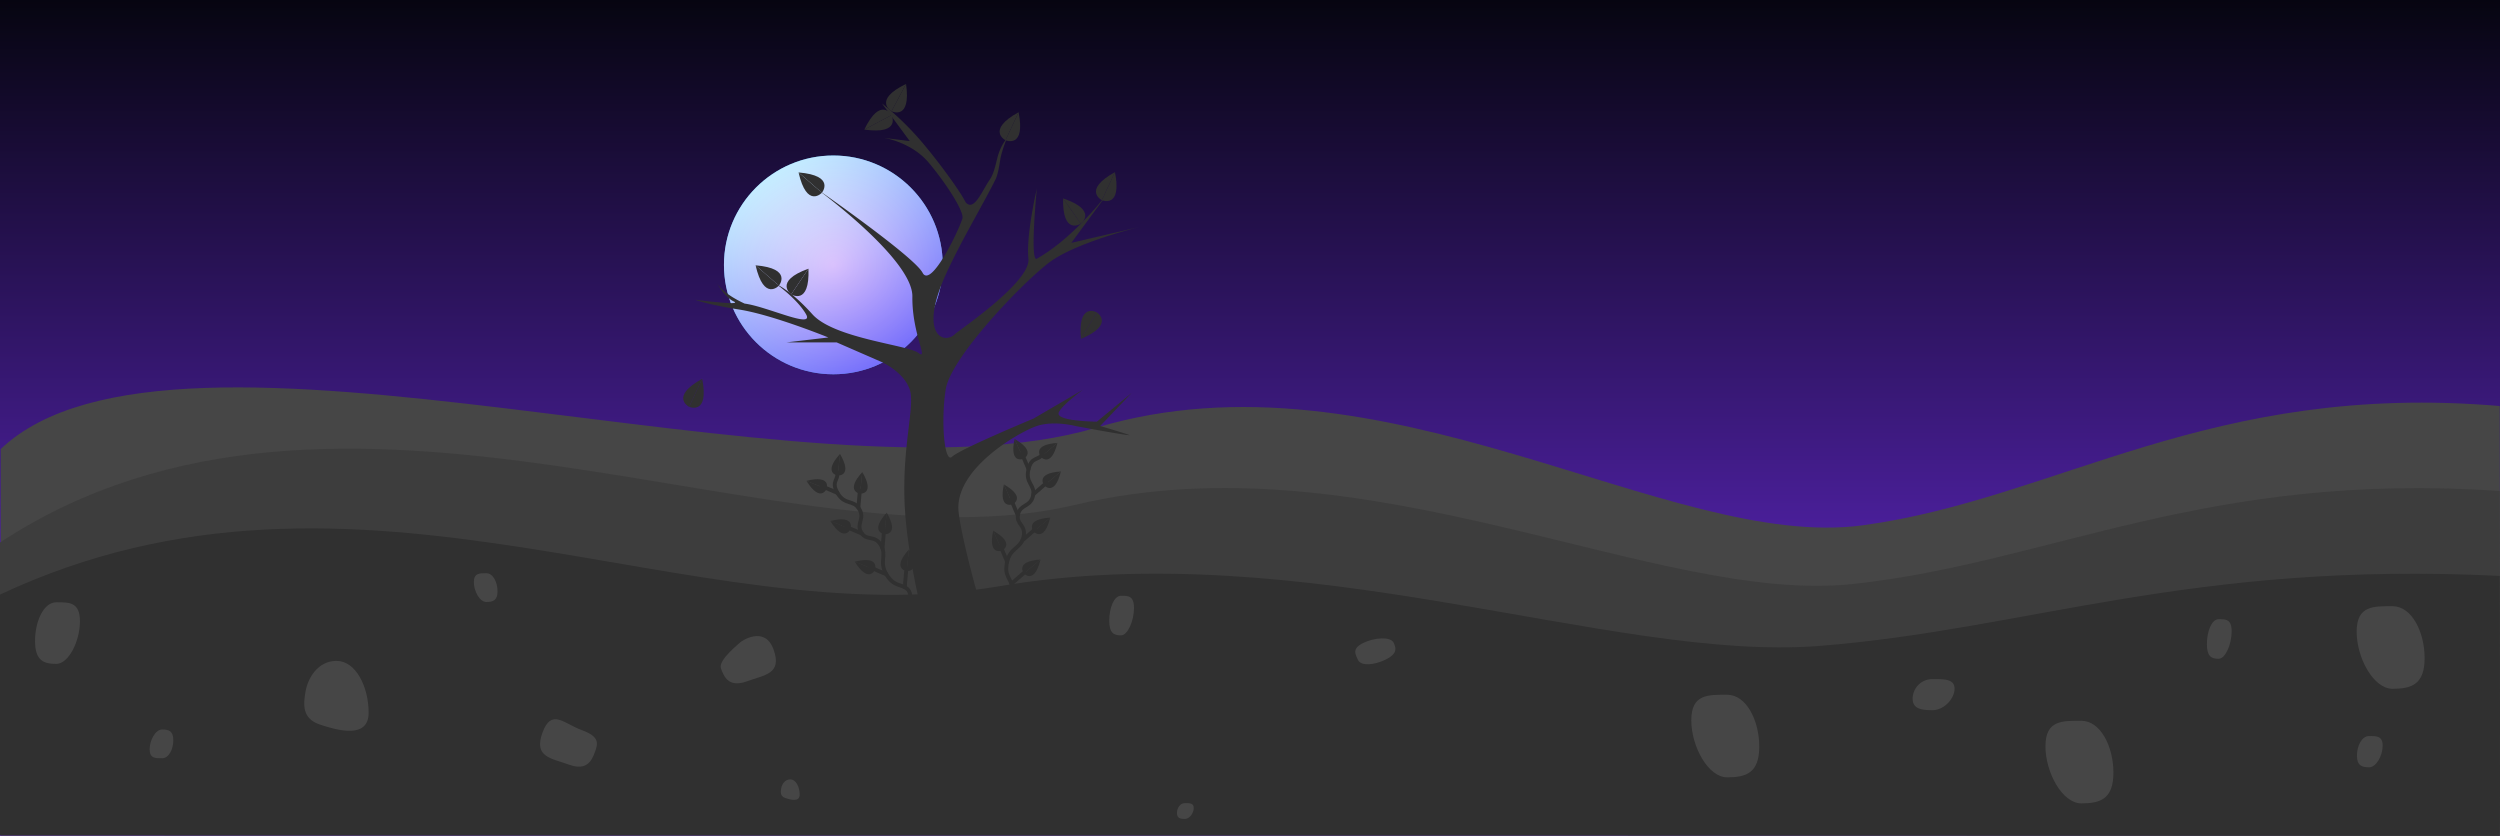 <svg xmlns="http://www.w3.org/2000/svg" xmlns:xlink="http://www.w3.org/1999/xlink" width="1920" height="642" viewBox="0 0 1920 642"><rect x="0" y="0" width="1920" height="642" fill="#808080" stroke="none"/><defs><style>.a{fill:url(#a);}.b{fill:url(#b);}.c{opacity:0.67;fill:url(#c);}.d{fill:#464646;}.e{fill:#3d3d3d;}.f{fill:#303030;}.g{fill:none;stroke:#303030;stroke-linecap:round;stroke-width:3px;}</style><linearGradient id="a" x1="0.5" x2="0.5" y2="1.1" gradientUnits="objectBoundingBox"><stop offset="0" stop-color="#060510"/><stop offset="1" stop-color="#7c32ff"/></linearGradient><radialGradient id="b" cx="0.5" cy="0.5" r="0.565" gradientTransform="translate(0 0.028) scale(1 0.945)" gradientUnits="objectBoundingBox"><stop offset="0" stop-color="#fff"/><stop offset="1" stop-color="#3abeff"/></radialGradient><linearGradient id="c" x1="0.255" y1="0.081" x2="0.795" y2="0.898" gradientUnits="objectBoundingBox"><stop offset="0" stop-color="#fff"/><stop offset="1" stop-color="#8d46f9"/></linearGradient></defs><g transform="translate(0 -1080)"><g transform="translate(0 1080)"><rect class="a" width="1920" height="642" transform="translate(0)"/><g transform="translate(556 119.433)"><circle class="b" cx="84" cy="84" r="84" transform="translate(0 0)"/><circle class="c" cx="84" cy="84" r="84" transform="translate(0 0)"/></g><path class="d" d="M3564.585,431.467c133.736-127.034,621.027,49.339,841.391-16.392s439.521,95.21,588.643,74.972,266.834-110.621,489.21-91.594c.048-.437.4,329.744,0,330.011.079-.165-1919.492-.124-1919.492-.124Z" transform="translate(-3564.02 -86.617)"/><path class="e" d="M3590.272,439.407c261.393-171.633,602.358,24.355,825.986-28.955s446.032,77.219,597.363,60.8,270.788-86.847,496.457-71.415c.049-.354.41,264.563,0,264.779.081-.134-1919.806-1.384-1919.806-1.384Z" transform="translate(-3590.271 -22.774)"/><path class="f" d="M3696.309,411.926c275.467-129.359,531.414,33.82,767.083-6.359s470.047,58.2,629.527,45.828,285.368-65.456,523.187-53.825c.052-.267.433,199.4,0,199.562.085-.1-1919.8-.3-1919.8-.3Z" transform="translate(-3696.309 44.716)"/><path class="f" d="M4474.518,328.344c4.519,51.043,21.259,105.075,21.259,105.075h47.564s-23.732-76.156-28.066-109.592,46.911-62.293,60.017-66.661,29.639,0,29.639,0,35.278,6.693,41.224,7.065c2.428.152-22.229-7.065-22.229-7.065s24.313-25.514,24.3-25.5c.026.02-26.8,22.161-26.8,22.161s-31.562-.169-29.366-6.832c1.77-5.37,18.724-17.753,18.726-17.743s-38.077,22.231-38.077,22.231-56.52,23.479-62.462,29.247-8.769-26.752-4.979-51.478,58.692-81.779,79.272-97.467,69.889-27.562,69.889-27.562l-52.663,12.3,36.076-49.006s-28.437,41.883-62.547,61.174c-5.59,3.161,0-53.877,0-53.877s-8.4,35.99-6.46,53.877-53.606,55.083-56.286,57.783c-8.475,8.539-28.249.874-7.28-45.431,11.491-25.375,28.117-52.887,38.077-72.821,2.907-5.818,3.3-14.473,4.64-19.353a98.1,98.1,0,0,1,4.483-13,39.173,39.173,0,0,0-6.339,11.546c-2.158,6.029-2.925,14.678-7.158,20.811-5.838,8.458-11.917,24.641-18.39,17.08-3.214-6.709-17.617-27.228-33.055-45.578a218.557,218.557,0,0,0-31.162-30.288L4477.7,38.354l-19.938-2.489s21.1,3.121,34.5,19.066,27.449,37.717,25.848,42.951c-2.856,9.333-24.2,53.938-30.59,41.573s-81.565-64.64-81.565-64.64,74.112,54.11,73.75,82.885,12.833,49.524,4.658,43.362-64.765-11.1-81.46-29.7-27.58-23.07-27.58-23.07,16.132,11.448,22.723,23.07-29.829-5.94-47.174-8.2c-18.414-8.512-21.857-16.565-21.857-16.565s6.259,11.523,13.6,14.961-29.621-1.342-29.621-1.342,7.871,3.38,33.89,7.543,68.294,21.422,68.294,21.422l-32.095,3.77h38.442l34.835,15.193s16.8,7.505,21.342,21.1S4470,277.3,4474.518,328.344Z" transform="translate(-3779 70)"/><g transform="translate(776.639 328.715) rotate(13)"><path class="g" d="M7.984,0C5.988,6.124,0,3.433,0,14.274s7.984,10.1,7.984,18.871S0,41.311,0,49.356s7.984,6.593,7.984,15.968S0,75.485,0,86.856s5.988,11.916,7.984,17.9S0,120.728,0,120.728" transform="translate(20.024 13.972)"/><line class="g" y1="10.589" x2="7.677" transform="translate(27.132 105.802)"/><line class="g" x1="7.677" y1="10.589" transform="translate(12.36 90.183)"/><line class="g" x1="7.677" y1="10.589" transform="translate(12.36 53.705)"/><line class="g" x1="7.677" y1="10.589" transform="translate(12.36 17.227)"/><line class="g" y1="10.589" x2="7.677" transform="translate(27.767 71.547)"/><line class="g" y1="10.589" x2="7.677" transform="translate(28.032 35.122)"/><g transform="matrix(0.799, -0.602, 0.602, 0.799, 0, 46.67)"><path class="f" d="M0,0C11.93,16.3,0,16.655,0,16.655Z" transform="translate(5.299 0)"/><path class="f" d="M5.3,0c-11.93,16.3,0,16.655,0,16.655Z" transform="translate(0 0)"/></g><g transform="matrix(0.799, -0.602, 0.602, 0.799, 0.159, 10.827)"><path class="f" d="M0,0C11.93,16.3,0,16.655,0,16.655Z" transform="translate(5.299 0)"/><path class="f" d="M5.3,0c-11.93,16.3,0,16.655,0,16.655Z" transform="translate(0 0)"/></g><g transform="matrix(0.799, -0.602, 0.602, 0.799, 0, 83.148)"><path class="f" d="M0,0C11.93,16.3,0,16.655,0,16.655Z" transform="translate(5.299 0)"/><path class="f" d="M5.3,0c-11.93,16.3,0,16.655,0,16.655Z" transform="translate(0 0)"/></g><g transform="matrix(-0.799, -0.602, 0.602, -0.799, 38.856, 109.844)"><path class="f" d="M0,16.655C11.93.354,0,0,0,0Z" transform="translate(5.299 0)"/><path class="f" d="M5.3,16.655C-6.628.354,5.3,0,5.3,0Z" transform="translate(0 0)"/></g><g transform="matrix(-0.799, -0.602, 0.602, -0.799, 38.856, 76.808)"><path class="f" d="M0,16.655C11.93.354,0,0,0,0Z" transform="translate(5.299 0)"/><path class="f" d="M5.3,16.655C-6.628.354,5.3,0,5.3,0Z" transform="translate(0 0)"/></g><g transform="matrix(-0.799, -0.602, 0.602, -0.799, 38.856, 40.435)"><path class="f" d="M0,16.655C11.93.354,0,0,0,0Z" transform="translate(5.299 0)"/><path class="f" d="M5.3,16.655C-6.628.354,5.3,0,5.3,0Z" transform="translate(0 0)"/></g><g transform="matrix(-0.799, -0.602, 0.602, -0.799, 31.338, 19.681)"><path class="f" d="M0,16.655C11.93.354,0,0,0,0Z" transform="translate(5.299 0)"/><path class="f" d="M5.3,16.655C-6.628.354,5.3,0,5.3,0Z" transform="translate(0 0)"/></g></g><g transform="translate(611.665 365.011) rotate(-31)"><path class="g" d="M7.984,0C5.988,6.124,0,3.433,0,14.274s7.984,10.1,7.984,18.871S0,41.311,0,49.356s7.984,6.593,7.984,15.968S0,75.485,0,86.856s5.988,11.916,7.984,17.9S0,120.728,0,120.728" transform="translate(20.024 13.972)"/><line class="g" y1="10.589" x2="7.677" transform="translate(27.132 105.802)"/><line class="g" x1="7.677" y1="10.589" transform="translate(12.36 90.183)"/><line class="g" x1="7.677" y1="10.589" transform="translate(12.36 53.705)"/><line class="g" x1="7.677" y1="10.589" transform="translate(12.36 17.227)"/><line class="g" y1="10.589" x2="7.677" transform="translate(27.767 71.547)"/><line class="g" y1="10.589" x2="7.677" transform="translate(28.032 35.122)"/><g transform="matrix(0.799, -0.602, 0.602, 0.799, 0, 46.67)"><path class="f" d="M0,0C11.93,16.3,0,16.655,0,16.655Z" transform="translate(5.299 0)"/><path class="f" d="M5.3,0c-11.93,16.3,0,16.655,0,16.655Z" transform="translate(0 0)"/></g><g transform="matrix(0.799, -0.602, 0.602, 0.799, 0.159, 10.827)"><path class="f" d="M0,0C11.93,16.3,0,16.655,0,16.655Z" transform="translate(5.299 0)"/><path class="f" d="M5.3,0c-11.93,16.3,0,16.655,0,16.655Z" transform="translate(0 0)"/></g><g transform="matrix(0.799, -0.602, 0.602, 0.799, 0, 83.148)"><path class="f" d="M0,0C11.93,16.3,0,16.655,0,16.655Z" transform="translate(5.299 0)"/><path class="f" d="M5.3,0c-11.93,16.3,0,16.655,0,16.655Z" transform="translate(0 0)"/></g><g transform="matrix(-0.799, -0.602, 0.602, -0.799, 38.856, 109.844)"><path class="f" d="M0,16.655C11.93.354,0,0,0,0Z" transform="translate(5.299 0)"/><path class="f" d="M5.3,16.655C-6.628.354,5.3,0,5.3,0Z" transform="translate(0 0)"/></g><g transform="matrix(-0.799, -0.602, 0.602, -0.799, 38.856, 76.808)"><path class="f" d="M0,16.655C11.93.354,0,0,0,0Z" transform="translate(5.299 0)"/><path class="f" d="M5.3,16.655C-6.628.354,5.3,0,5.3,0Z" transform="translate(0 0)"/></g><g transform="matrix(-0.799, -0.602, 0.602, -0.799, 38.856, 40.435)"><path class="f" d="M0,16.655C11.93.354,0,0,0,0Z" transform="translate(5.299 0)"/><path class="f" d="M5.3,16.655C-6.628.354,5.3,0,5.3,0Z" transform="translate(0 0)"/></g><g transform="matrix(-0.799, -0.602, 0.602, -0.799, 31.338, 19.681)"><path class="f" d="M0,16.655C11.93.354,0,0,0,0Z" transform="translate(5.299 0)"/><path class="f" d="M5.3,16.655C-6.628.354,5.3,0,5.3,0Z" transform="translate(0 0)"/></g></g><g transform="translate(636.187 142.308) rotate(131)"><path class="f" d="M0,23.756C17.017.505,0,0,0,0Z" transform="translate(7.558 0)"/><path class="f" d="M7.563,23.756C-9.454.505,7.563,0,7.563,0Z" transform="translate(0 0)"/></g><g transform="translate(603.187 213.641) rotate(131)"><path class="f" d="M0,23.756C17.017.505,0,0,0,0Z" transform="translate(7.558 0)"/><path class="f" d="M7.563,23.756C-9.454.505,7.563,0,7.563,0Z" transform="translate(0 0)"/></g><g transform="matrix(-0.829, -0.559, 0.559, -0.829, 613.888, 230.272)"><path class="f" d="M0,23.756C17.017.505,0,0,0,0Z" transform="translate(7.558 0)"/><path class="f" d="M7.563,23.756C-9.454.505,7.563,0,7.563,0Z" transform="translate(0 0)"/></g><g transform="translate(691.362 88.988) rotate(-152)"><path class="f" d="M0,23.756C17.017.505,0,0,0,0Z" transform="translate(7.558 0)"/><path class="f" d="M7.563,23.756C-9.454.505,7.563,0,7.563,0Z" transform="translate(0 0)"/></g><g transform="translate(779.095 110.911) rotate(-155)"><path class="f" d="M0,23.756C17.017.505,0,0,0,0Z" transform="translate(7.558 0)"/><path class="f" d="M7.563,23.756C-9.454.505,7.563,0,7.563,0Z" transform="translate(0 0)"/></g><g transform="translate(853.095 156.934) rotate(-155)"><path class="f" d="M0,23.756C17.017.505,0,0,0,0Z" transform="translate(7.558 0)"/><path class="f" d="M7.563,23.756C-9.454.505,7.563,0,7.563,0Z" transform="translate(0 0)"/></g><g transform="matrix(-0.819, 0.574, -0.574, -0.819, 836.269, 167.478)"><path class="f" d="M0,23.756C17.017.505,0,0,0,0Z" transform="translate(7.558 0)"/><path class="f" d="M7.563,23.756C-9.454.505,7.563,0,7.563,0Z" transform="translate(0 0)"/></g><g transform="translate(536.095 315.645) rotate(-155)"><path class="f" d="M0,23.756C17.017.505,0,0,0,0Z" transform="translate(7.558 0)"/><path class="f" d="M7.563,23.756C-9.454.505,7.563,0,7.563,0Z" transform="translate(0 0)"/></g><g transform="translate(835.899 236.021) rotate(31)"><path class="f" d="M0,23.756C17.017.505,0,0,0,0Z" transform="translate(7.558 0)"/><path class="f" d="M7.563,23.756C-9.454.505,7.563,0,7.563,0Z" transform="translate(0 0)"/></g><g transform="matrix(0.469, 0.883, -0.883, 0.469, 681.201, 81.699)"><path class="f" d="M0,23.756C17.017.505,0,0,0,0Z" transform="translate(7.558 0)"/><path class="f" d="M7.563,23.756C-9.454.505,7.563,0,7.563,0Z" transform="translate(0 0)"/></g></g><g transform="translate(26.912 1520.233)"><path class="d" d="M8.521,9.563c5.1,0,8.571,6.853,8.571,13.875s-3.473,8.221-8.571,8.221S-1.088,23.4-1.088,16.381,3.424,9.563,8.521,9.563Z" transform="translate(338.095 -9.563)"/><path class="d" d="M8.522,31.658c5.1,0,8.571-6.853,8.571-13.875S13.619,9.563,8.522,9.563s-9.609,8.256-9.609,15.278S3.424,31.658,8.522,31.658Z" transform="translate(89.095 110.437)"/><path class="d" d="M15.172,9.564c-9.671,0-16.26,14.668-16.26,29.7s6.589,17.6,16.26,17.6S33.4,39.184,33.4,24.156,24.843,9.564,15.172,9.564Z" transform="translate(1.088 12.767)"/><path class="d" d="M14.083,9.564A15.1,15.1,0,0,0-1.088,24.54c0,7.579,6.148,8.874,15.171,8.874S31.091,24.5,31.091,16.923,23.106,9.564,14.083,9.564Z" transform="translate(1443.088 71.767)"/><path class="d" d="M26.5,9.565c14.636,0,24.607,19.675,24.607,39.834S41.136,73,26.5,73-1.088,49.3-1.088,29.138,11.864,9.565,26.5,9.565Z" transform="translate(1273.088 83.767)"/><path class="d" d="M26.5,9.565c14.636,0,24.607,19.675,24.607,39.834S41.136,73,26.5,73-1.088,49.3-1.088,29.138,11.864,9.565,26.5,9.565Z" transform="translate(1545.088 103.767)"/><path class="d" d="M7.877,9.564c-5.332,0-8.965,9.427-8.965,19.086S2.545,39.959,7.877,39.959,17.928,28.6,17.928,18.942,13.209,9.564,7.877,9.564Z" transform="translate(1669.072 25.767)"/><path class="d" d="M8.965,0C3.633,0,0,9.428,0,19.087S3.633,30.4,8.965,30.4,19.016,19.039,19.016,9.38,14.3,0,8.965,0Z" transform="matrix(-0.438, -0.899, 0.899, -0.438, 1020, 74.736)"/><path class="d" d="M4.992,9.563c-3.616,0-6.08,3.774-6.08,7.64s2.464,4.527,6.08,4.527,6.816-4.546,6.816-8.412S8.608,9.563,4.992,9.563Z" transform="translate(878.072 166.996)"/><path class="d" d="M7.877,9.564c-5.332,0-8.965,9.427-8.965,19.086S2.545,39.959,7.877,39.959,17.928,28.6,17.928,18.942,13.209,9.564,7.877,9.564Z" transform="translate(826.072 7.767)"/><path class="d" d="M26.5,9.565c14.636,0,24.607,19.675,24.607,39.834S41.136,73,26.5,73-1.088,49.3-1.088,29.138,11.864,9.565,26.5,9.565Z" transform="translate(1784.088 15.767)"/><path class="d" d="M8.222,9.564c-5.537,0-9.31,7.444-9.31,15.07s3.773,8.929,9.31,8.929S18.659,24.6,18.659,16.969,13.759,9.564,8.222,9.564Z" transform="translate(1784.312 115.485)"/><path class="d" d="M27.645,29.823c14.636,0,15.3-9.117,15.3-16.081s-.663-12.187-15.3-12.187S0-6.417,0,13.742,13.01,29.823,27.645,29.823Z" transform="translate(394.396 109.559) rotate(20)"/><path class="d" d="M27.645.338c14.636,0,15.3,9.117,15.3,16.081S22.724,29.749,22.3,30.153,0,36.578,0,16.419,13.009.338,27.645.338Z" transform="translate(572.749 73.901) rotate(160)"/><path class="d" d="M26.5,9.565c14.636,0,24.607,19.675,24.607,39.834S27.63,63.111,13.7,58.468.935,42.8,2.676,32.934,11.864,9.565,26.5,9.565Z" transform="translate(205.088 57.767)"/><path class="d" d="M8.94,9.565c4.291,0,7.214,5.768,7.214,11.678S9.271,25.263,5.188,23.9s-3.743-4.594-3.233-7.486S4.649,9.565,8.94,9.565Z" transform="translate(571.088 148.767)"/></g></g></svg>